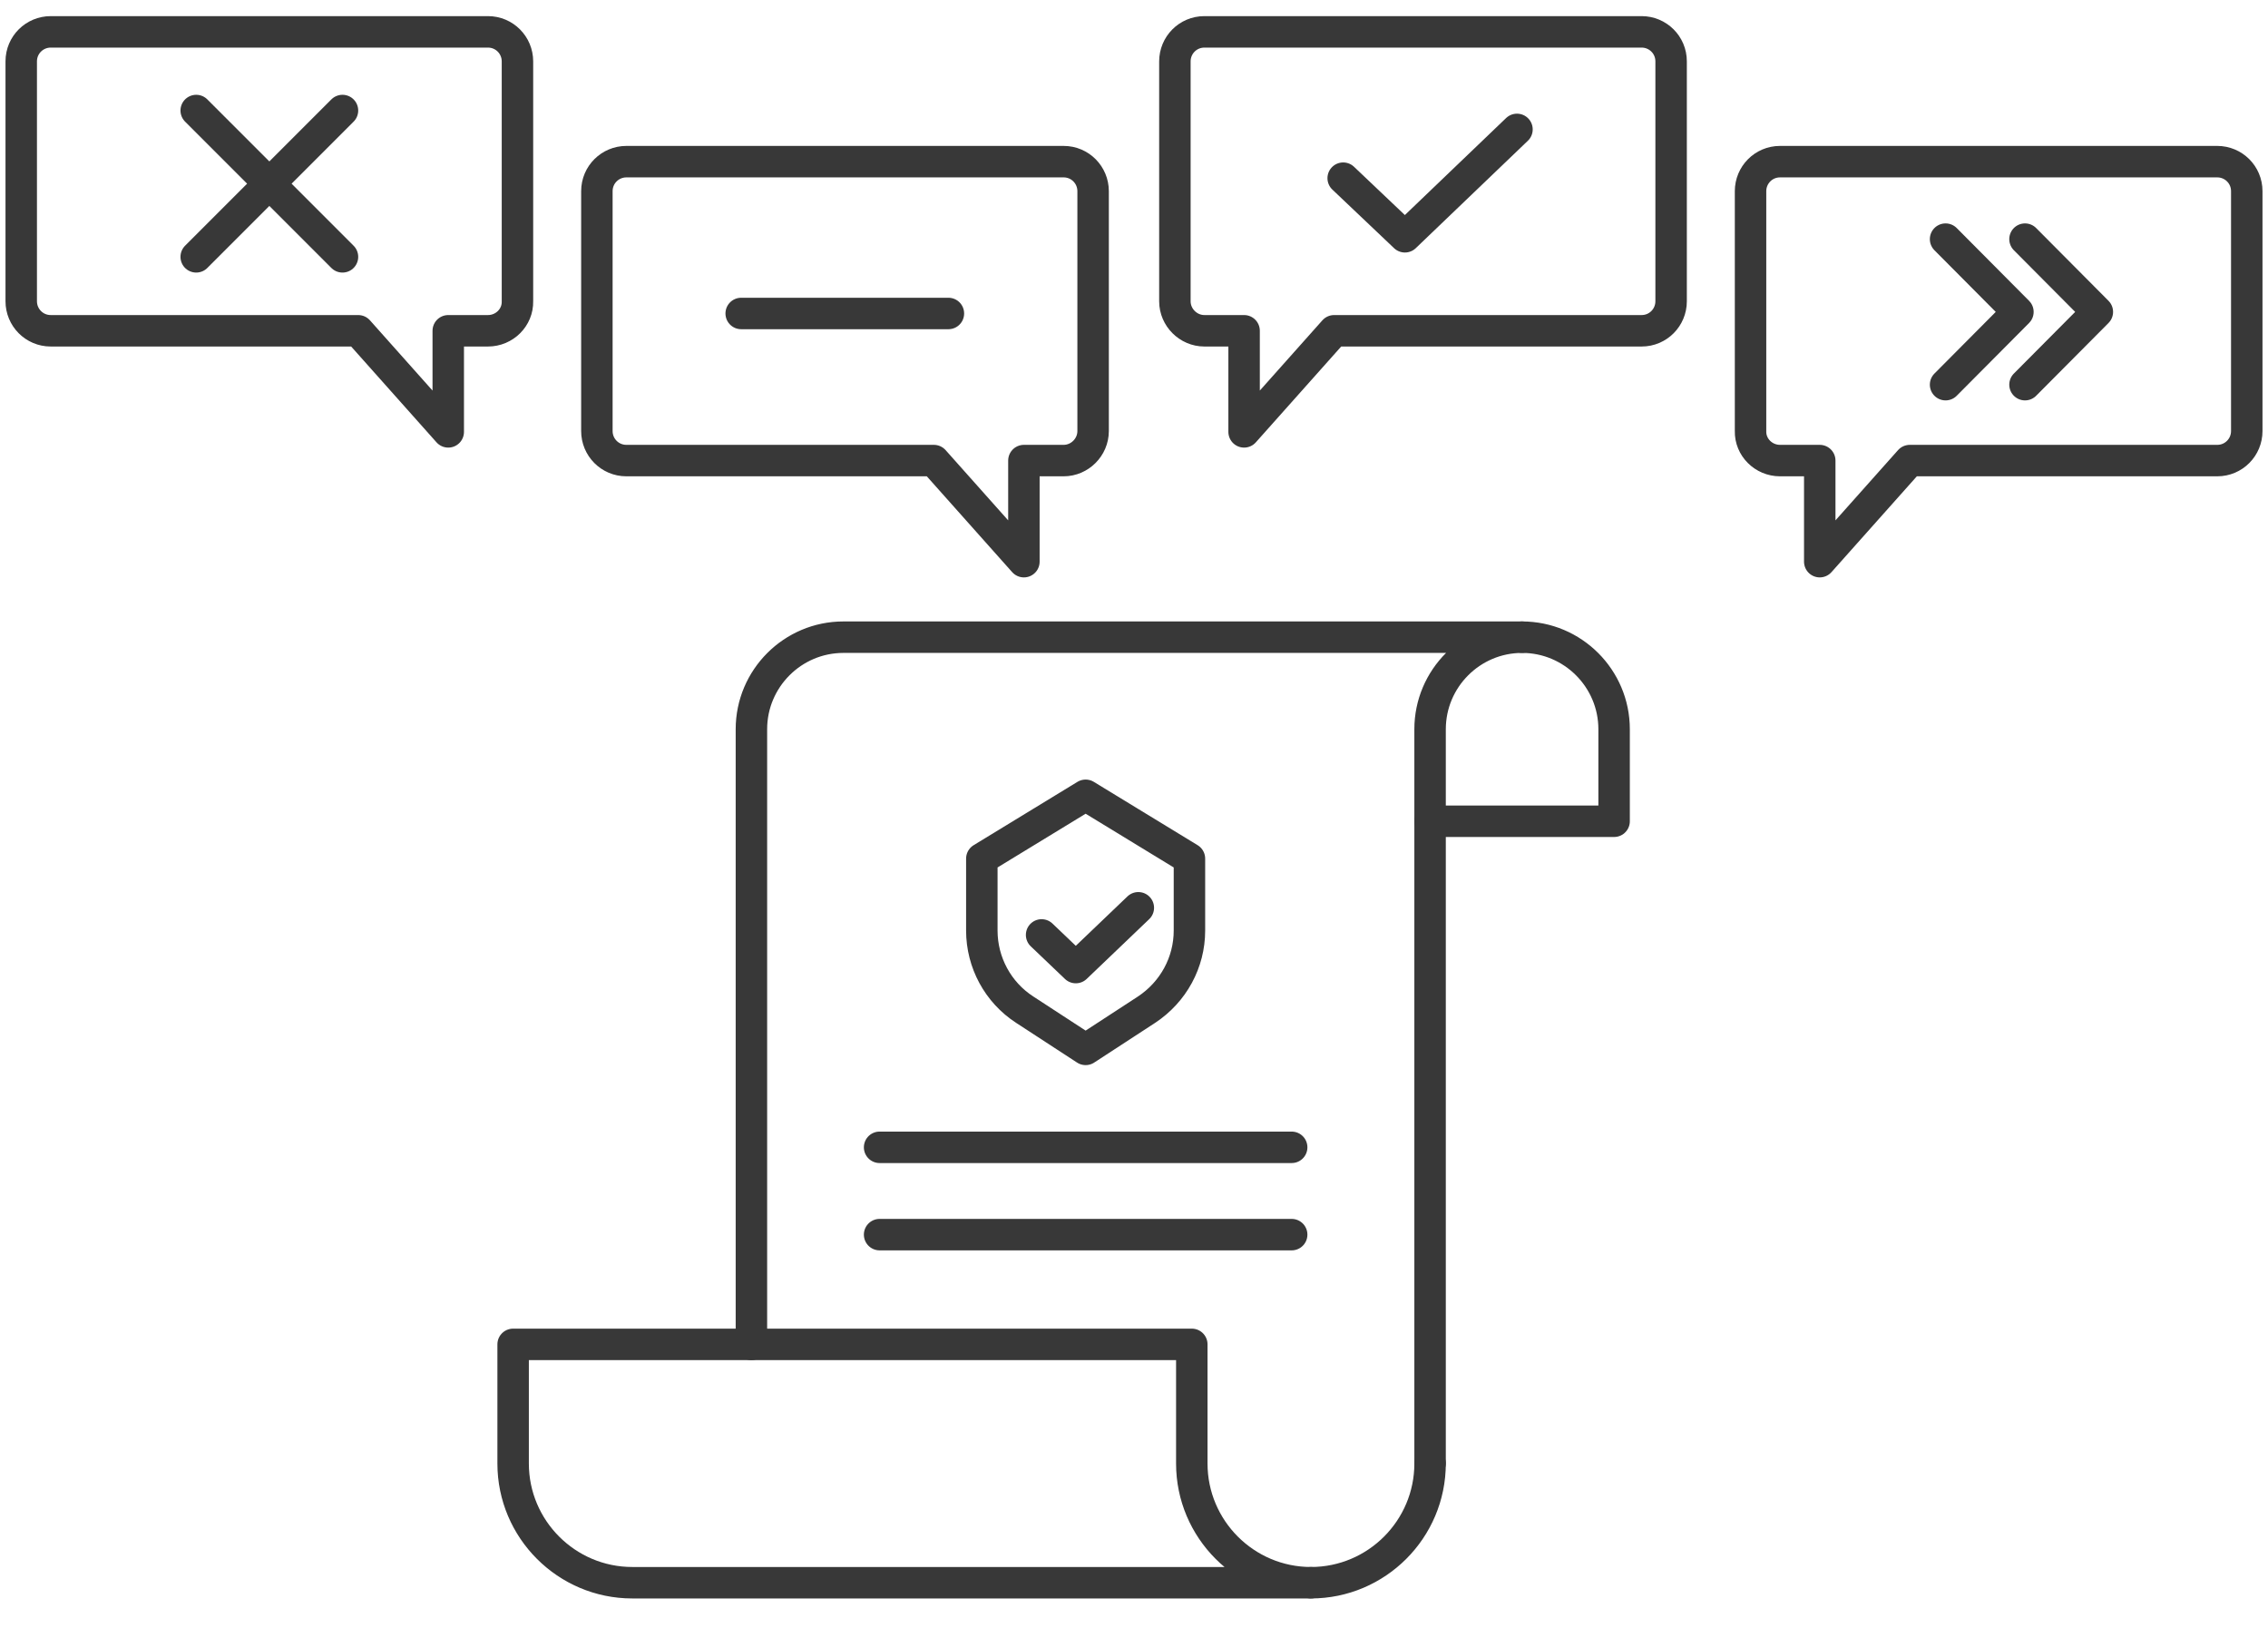 <?xml version="1.0" encoding="utf-8"?>
<!-- Generator: Adobe Illustrator 25.4.1, SVG Export Plug-In . SVG Version: 6.00 Build 0)  -->
<svg version="1.1" id="Ebene_1" xmlns="http://www.w3.org/2000/svg" xmlns:xlink="http://www.w3.org/1999/xlink" x="0px" y="0px"
	 viewBox="0 0 576.8 414" style="enable-background:new 0 0 576.8 414;" xml:space="preserve">
<style type="text/css">
	.st0{fill:none;stroke:#383838;stroke-width:8;stroke-linecap:round;stroke-linejoin:round;stroke-miterlimit:10;}
</style>
<g>
	<path class="st0" d="M363.7,372.1c0,16.7-13.6,30.3-30.3,30.3"/>
	<path class="st0" d="M303.1,341.8H130.5c0,0,0,13.6,0,30.3c0,16.7,13.6,30.3,30.3,30.3h172.6c-16.7,0-30.3-13.6-30.3-30.3
		C303.1,355.4,303.1,341.8,303.1,341.8z"/>
	<path class="st0" d="M191.1,341.8V185.4c0-12.9,10.5-23.4,23.4-23.4h172.6c-12.9,0-23.4,10.5-23.4,23.4V372"/>
	<path class="st0" d="M363.7,208.8h46.8c0,0,0-10.5,0-23.4S400,162,387.1,162"/>
	<line class="st0" x1="223.7" y1="291.7" x2="328.5" y2="291.7"/>
	<line class="st0" x1="223.7" y1="313.9" x2="328.5" y2="313.9"/>
	<g>
		<polyline class="st0" points="264.9,237.7 273.6,246 289.5,230.8 		"/>
		<path class="st0" d="M302.5,236.6v-18.3l-26.4-16.1l-26.4,16.1v18.3c0,8.1,4.1,15.7,10.9,20.1l15.5,10.1l15.5-10.1
			C298.4,252.2,302.5,244.7,302.5,236.6z"/>
	</g>
</g>
<g>
	<path class="st0" d="M124.1,84.1H114v25.7L91.1,84.1H12.9c-4.2,0-7.5-3.4-7.5-7.5v-61c0-4.2,3.4-7.5,7.5-7.5h111.2
		c4.2,0,7.5,3.4,7.5,7.5v61C131.7,80.7,128.3,84.1,124.1,84.1z"/>
	<g>
		<line class="st0" x1="49.9" y1="28.1" x2="87.1" y2="65.3"/>
		<line class="st0" x1="87.1" y1="28.1" x2="49.9" y2="65.3"/>
	</g>
</g>
<g>
	<path class="st0" d="M270.5,117.1h-10.1v25.7l-22.9-25.7h-78.2c-4.2,0-7.5-3.4-7.5-7.5v-61c0-4.2,3.4-7.5,7.5-7.5h111.2
		c4.2,0,7.5,3.4,7.5,7.5v61C278,113.7,274.6,117.1,270.5,117.1z"/>
	<g>
		<line class="st0" x1="188.5" y1="79.7" x2="241.2" y2="79.7"/>
	</g>
</g>
<g>
	<path class="st0" d="M452.7,117.1h10.1v25.7l22.9-25.7h78.2c4.2,0,7.5-3.4,7.5-7.5v-61c0-4.2-3.4-7.5-7.5-7.5H452.7
		c-4.2,0-7.5,3.4-7.5,7.5v61C445.1,113.7,448.5,117.1,452.7,117.1z"/>
	<g>
		<polyline class="st0" points="515,60.8 533.4,79.3 515,97.8 		"/>
		<polyline class="st0" points="494.8,60.8 513.2,79.3 494.8,97.8 		"/>
	</g>
</g>
<g>
	<path class="st0" d="M306.3,84.1h10.1v25.7l22.9-25.7h78.2c4.2,0,7.5-3.4,7.5-7.5v-61c0-4.2-3.4-7.5-7.5-7.5H306.3
		c-4.2,0-7.5,3.4-7.5,7.5v61C298.8,80.7,302.2,84.1,306.3,84.1z"/>
	<polyline class="st0" points="341.6,45.3 357.3,60.2 385.8,32.9 	"/>
</g>
</svg>
